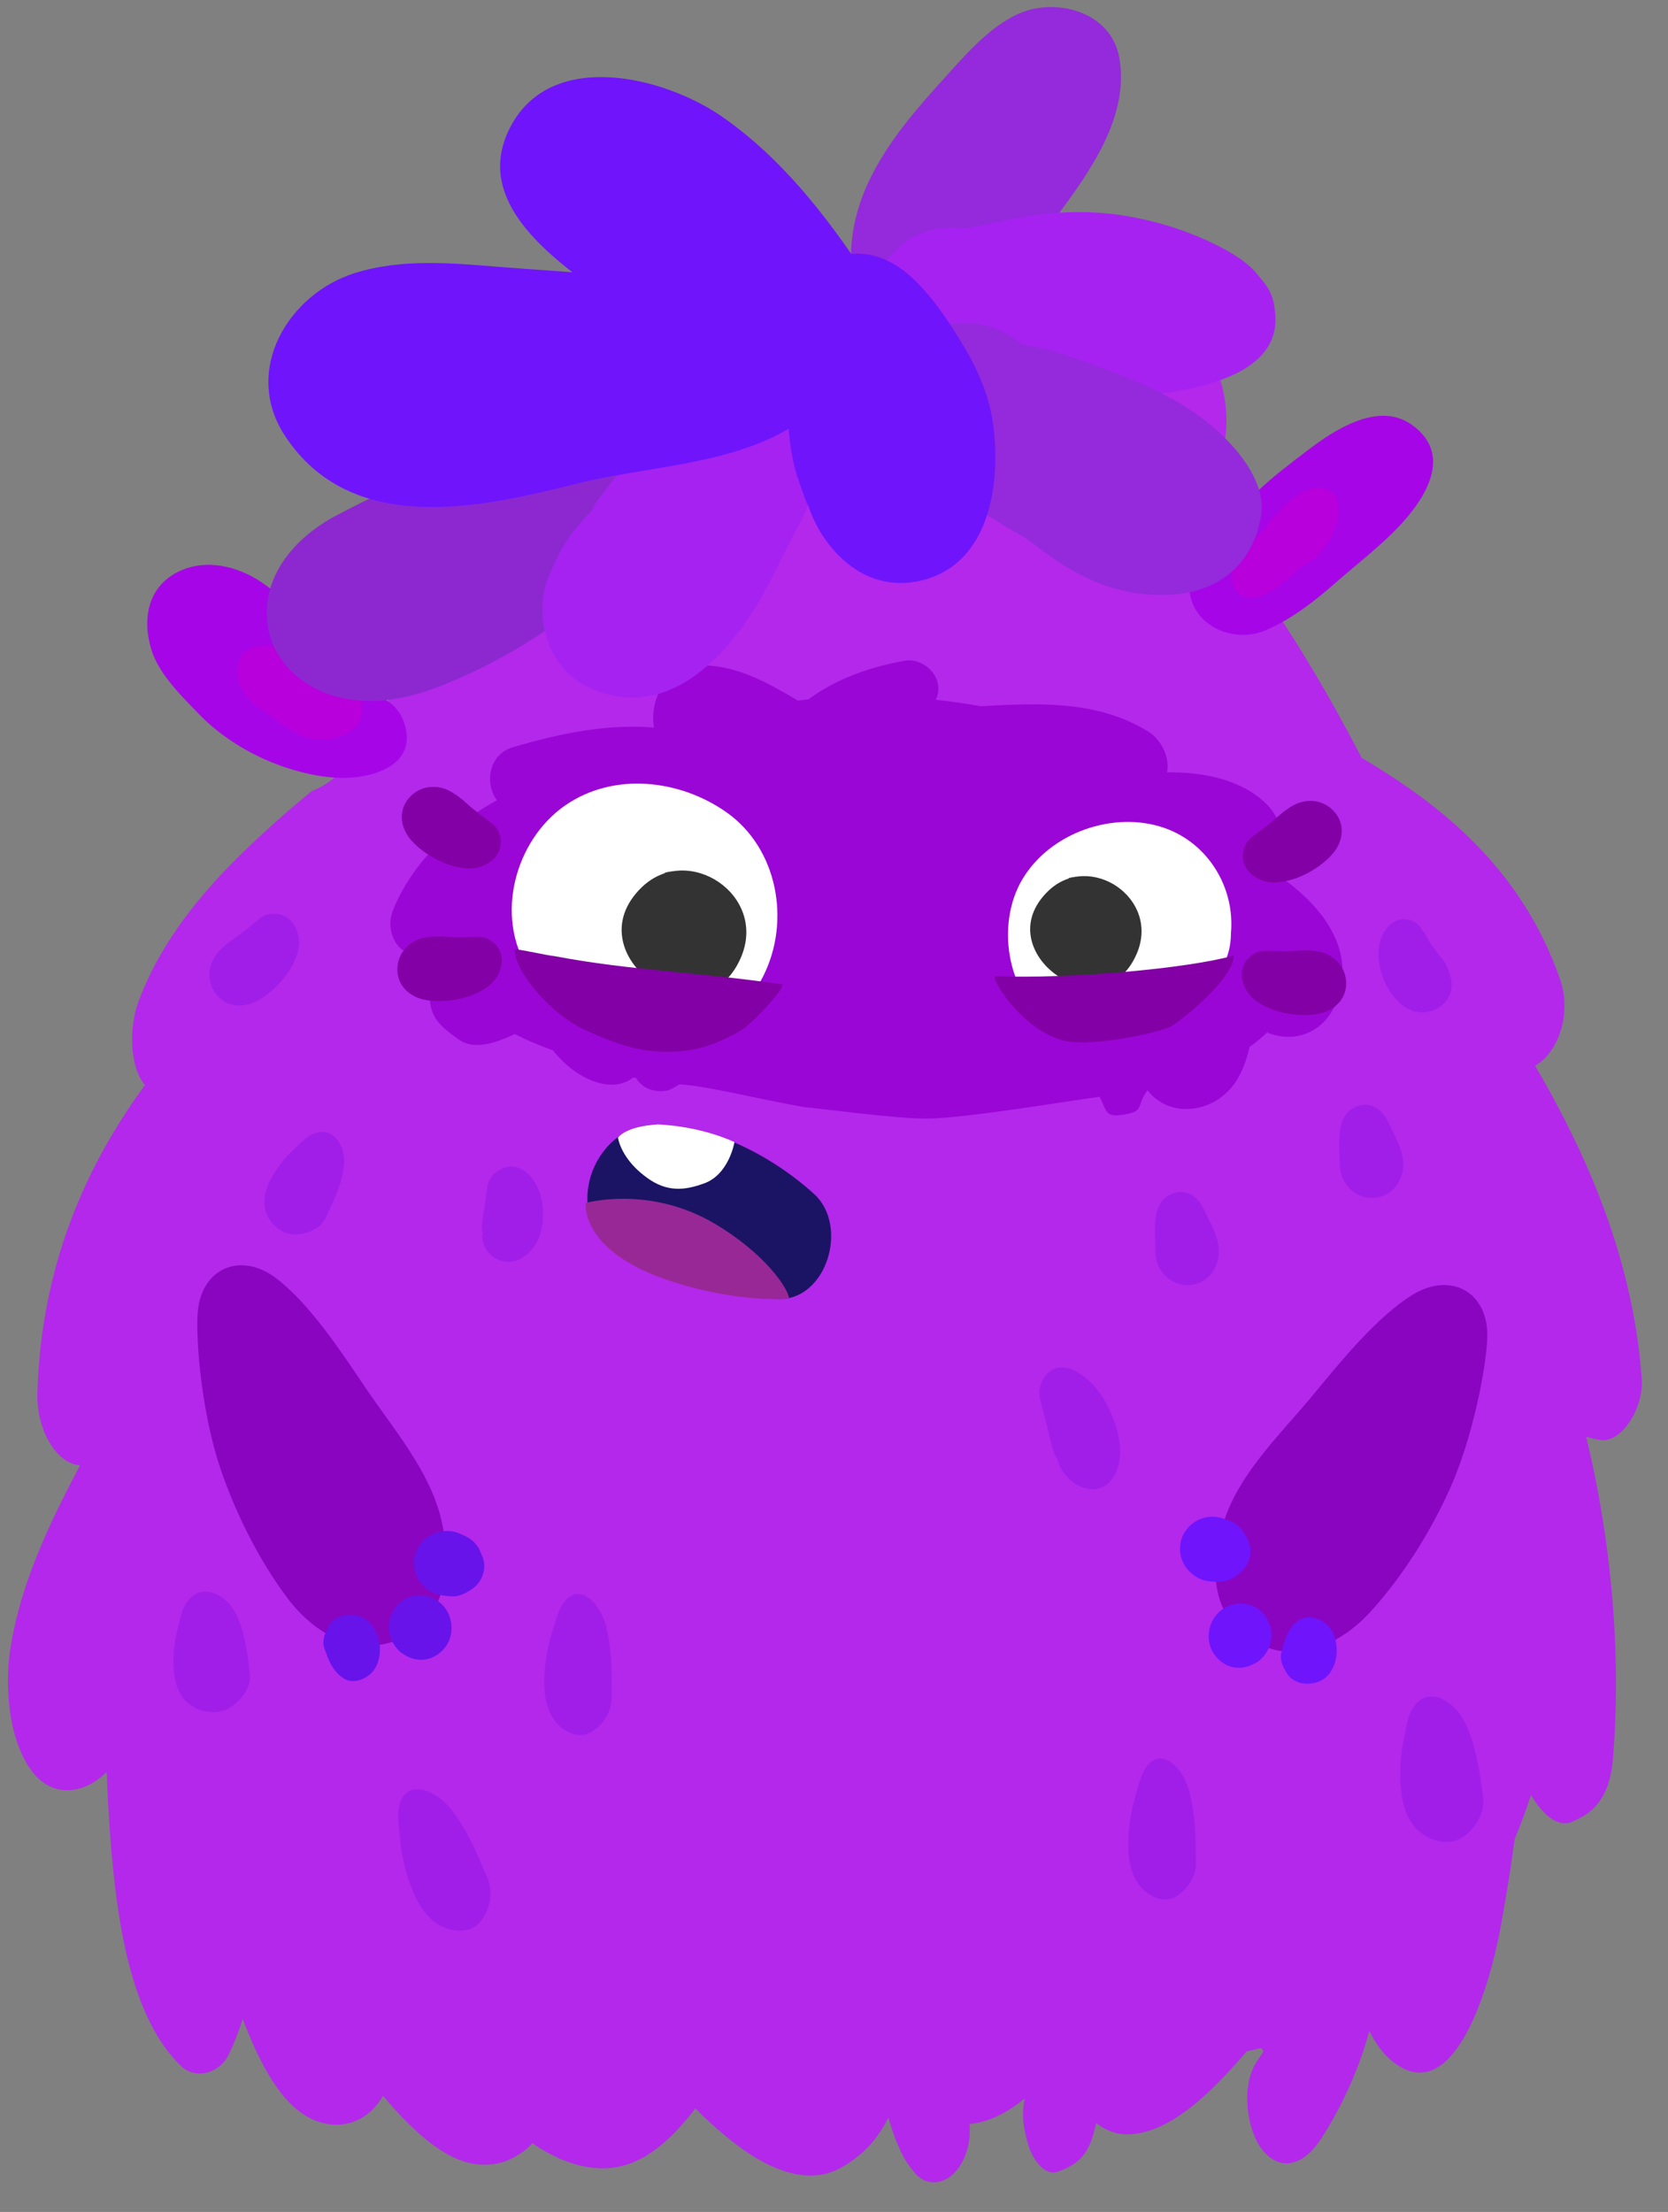 <?xml version="1.0" encoding="UTF-8"?>
<svg width="86px" height="114px" viewBox="0 0 86 114" version="1.1" xmlns="http://www.w3.org/2000/svg" xmlns:xlink="http://www.w3.org/1999/xlink">
    <rect x="0" y="0" width="86" height="114" fill="#808080" stroke="none"/>
    <title>Sidekick_7_b</title>
    <g id="Student-Environmrnt---New-Treatment" stroke="none" stroke-width="1" fill="none" fill-rule="evenodd">
        <g id="Avatars" transform="translate(-1144, -577)">
            <g id="Sidekick_7_b" transform="translate(1144.409, 577.364)">
                <path d="M84.235,70.666 C83.868,65.66 82.242,61.211 80.251,57.316 C79.766,56.369 79.264,55.45 78.74,54.562 C79.885,53.923 80.659,51.93 80.025,50.104 C78.017,44.336 73.817,41.108 69.984,38.803 C69.923,38.768 69.863,38.736 69.804,38.71 C69.294,37.728 68.772,36.757 68.233,35.804 C66.129,32.088 63.741,28.52 61.102,25.481 C61.599,25.041 62.037,24.446 62.374,23.633 C63.722,20.38 61.8,16.465 59.764,15.52 C56.982,14.231 53.897,14.783 50.999,15.527 C51.21,14.547 51.385,13.541 51.531,12.515 C51.867,10.115 49.848,8.319 48.538,9.386 C47.001,10.637 45.823,12.378 44.827,14.366 C44.494,15.03 44.182,15.72 43.883,16.429 C42.646,12.922 40.995,10.266 38.838,8.348 C37.151,7.187 34.902,9.011 34.593,11.626 C34.556,13.122 35.254,14.633 35.953,16.146 C31.282,16.793 25.432,15.543 22.331,22.215 C21.032,25.181 23.916,27.488 25.866,27.905 C25.113,28.637 24.125,28.989 23.128,29.717 C20.106,33.02 19.226,38.989 15.665,40.411 C14.839,41.07 14.052,41.766 13.361,42.396 C10.969,44.573 8.156,47.446 6.738,51.231 C6.254,52.523 6.24,54.583 7.062,55.558 C3.98,59.774 1.706,64.916 1.518,71.435 C1.464,73.313 2.498,75.089 3.717,75.151 C2.264,77.923 0.702,81.045 0.139,84.517 C-0.429,88.035 0.75,92.481 3.584,91.838 C4.13,91.713 4.632,91.404 5.092,90.961 C5.131,92.089 5.193,93.185 5.27,94.216 C5.601,98.637 6.326,103.65 8.95,106.139 C9.634,106.789 10.886,106.553 11.395,105.499 C11.685,104.895 11.919,104.291 12.101,103.685 C12.87,105.683 13.835,107.687 15.245,108.61 C16.596,109.496 18.374,109.325 19.34,107.649 C19.754,108.147 20.161,108.592 20.534,108.966 C21.653,110.084 22.93,111.087 24.301,111.189 C24.965,111.239 25.591,111.126 26.218,110.747 C26.456,110.603 26.696,110.456 26.907,110.227 C26.92,110.213 26.969,110.159 27.033,110.091 C27.813,110.619 28.622,111.033 29.48,111.238 C31.788,111.793 33.476,110.761 35.288,108.504 C35.338,108.44 35.386,108.367 35.43,108.292 C36.237,109.099 37.055,109.805 37.842,110.371 C39.361,111.465 41.297,112.288 42.964,111.348 C43.813,110.869 44.631,110.17 45.224,109.087 C45.281,108.984 45.336,108.879 45.391,108.773 C45.55,109.302 45.722,109.794 45.776,109.926 C45.848,110.103 45.926,110.277 46.006,110.449 C46.233,110.952 46.446,111.253 46.776,111.644 C47.406,112.378 48.38,112.204 48.971,111.421 C49.459,110.779 49.637,109.934 49.581,109.101 C50.56,109.013 51.516,108.532 52.428,107.78 C52.414,107.848 52.398,107.917 52.388,107.979 C52.265,108.745 52.383,109.372 52.571,110.064 C52.809,110.934 53.451,111.802 54.135,111.559 C55.523,111.066 55.811,110.332 56.108,109.055 C56.586,109.426 57.121,109.636 57.719,109.633 C59.846,109.624 61.996,107.552 63.866,105.361 C64.119,105.303 64.373,105.245 64.625,105.183 C64.661,105.247 64.699,105.304 64.736,105.364 C64.619,105.541 64.502,105.715 64.385,105.889 C63.55,107.156 63.877,109.469 64.696,110.459 C65.672,111.632 66.872,111.154 67.697,109.875 C68.715,108.301 69.626,106.39 70.191,104.308 C70.191,104.307 70.191,104.307 70.192,104.306 C70.497,104.914 70.856,105.429 71.29,105.796 C74.405,108.445 76.328,102.479 76.995,98.774 C77.249,97.367 77.486,95.902 77.684,94.418 C77.993,93.674 78.276,92.917 78.527,92.149 C78.584,92.235 78.632,92.325 78.69,92.408 C79.186,93.152 79.934,93.873 80.691,93.507 C80.811,93.445 80.933,93.387 81.052,93.329 C82.017,92.859 82.621,91.874 82.75,90.317 C83.202,84.798 82.658,78.988 81.371,73.679 C81.622,73.756 81.876,73.82 82.138,73.854 C83.162,73.994 84.351,72.262 84.235,70.666" id="Fill-810" fill="#B328EB"></path>
                <path d="M18.243,46.872 C18.229,46.872 18.229,46.894 18.243,46.894 C18.258,46.894 18.258,46.872 18.243,46.872" id="Fill-812" fill="#B035E4"></path>
                <path d="M17.999,28.578 C17.985,28.578 17.985,28.6 17.999,28.6 C18.013,28.6 18.013,28.578 17.999,28.578" id="Fill-814" fill="#2E5BF9"></path>
                <path d="M17.753,9.706 L17.753,9.728 L17.753,9.706 Z" id="Fill-816" fill="#4D7FDC"></path>
                <path d="M57.301,2.609 C56.92,0.503 54.684,-0.286 52.893,0.091 C51.116,0.466 49.621,2.18 48.44,3.485 C46.894,5.193 45.405,6.853 44.392,8.969 C43.755,10.296 43.375,11.88 43.485,13.381 C43.278,13.6 43.067,13.812 42.839,14.001 C41.509,15.103 41.738,17.419 42.846,18.556 C44.336,20.086 46.654,19.613 47.756,17.896 C47.917,17.645 48.077,17.397 48.245,17.151 C48.332,17.025 48.42,16.9 48.509,16.776 C48.24,17.166 48.985,16.204 48.934,16.251 C49.738,15.308 50.745,14.548 51.626,13.687 C52.53,12.805 53.306,11.817 54.062,10.803 C55.753,8.532 57.847,5.63 57.301,2.609" id="Fill-818" fill="#942ADB"></path>
                <path d="M65.344,15.903 C65.309,15.371 65.245,14.952 64.96,14.484 C64.865,14.319 64.748,14.168 64.621,14.024 C64.552,13.94 64.443,13.807 64.284,13.615 C63.766,13.066 63.08,12.656 62.401,12.31 C60.972,11.581 59.368,11.066 57.779,10.787 C55.529,10.393 53.412,10.555 51.198,11.034 C50.6,11.163 50.004,11.284 49.412,11.421 C48.307,11.301 47.226,11.424 46.309,12.08 C45.919,12.36 45.576,12.697 45.303,13.071 C45.098,13.218 44.891,13.378 44.676,13.555 C44.197,13.952 44.306,14.543 44.67,14.924 C44.68,15.398 44.823,15.882 45.136,16.35 C46.6,18.535 49.538,18.726 51.965,19.385 C53.685,19.852 55.717,20.358 57.505,20.162 C60.053,19.882 65.573,19.407 65.344,15.903" id="Fill-820" fill="#A622F1"></path>
                <path d="M65.909,45.041 C65.75,44.77 65.576,44.509 65.39,44.255 C65.392,44.254 65.393,44.252 65.394,44.251 C66.144,43.234 65.651,41.801 64.84,41.026 C63.533,39.781 61.564,39.416 59.761,39.442 C59.923,38.671 59.454,37.746 58.802,37.344 C56.171,35.723 53.162,35.866 50.158,36.034 C49.394,35.894 48.62,35.783 47.838,35.7 C47.847,35.676 47.859,35.654 47.869,35.629 C48.32,34.548 47.22,33.509 46.215,33.692 C44.497,34.004 42.705,34.605 41.272,35.683 C41.085,35.702 40.897,35.72 40.711,35.742 C40.665,35.708 40.619,35.675 40.569,35.647 C39.163,34.831 37.502,33.862 35.609,33.936 C34.024,33.997 33.118,35.501 33.292,37 C33.298,37.045 33.307,37.088 33.317,37.133 C30.864,36.93 28.409,37.447 26.009,38.156 C24.8,38.515 24.56,40.013 25.214,40.88 C22.928,42.117 20.784,44.155 19.831,46.608 C19.489,47.49 19.935,48.732 20.971,48.828 C21.122,48.842 21.268,48.843 21.411,48.837 C21.499,49.263 21.624,49.667 21.783,50.05 C21.755,50.26 21.736,50.469 21.733,50.679 C21.716,52.047 22.163,52.433 23.241,53.207 C24.104,53.826 25.305,53.304 26.139,52.931 C26.767,53.253 27.427,53.532 28.1,53.769 C28.548,54.328 29.076,54.808 29.718,55.148 C30.56,55.596 31.543,55.729 32.231,55.172 C32.233,55.17 32.331,55.18 32.379,55.187 C32.941,56.119 34.049,55.826 34.049,55.826 C34.049,55.826 34.292,55.734 34.624,55.519 C36.265,55.646 38.037,56.146 41.074,56.699 C41.638,56.729 45.835,57.311 47.439,57.286 C49.41,57.255 54.316,56.432 56.281,56.162 C56.678,56.874 56.51,57.255 57.567,57.076 C58.637,56.895 58.155,56.607 58.758,55.827 C59.753,57.131 61.701,57.075 62.89,55.894 C63.487,55.303 63.818,54.463 64.019,53.592 C64.338,53.366 64.638,53.118 64.922,52.848 C66.346,53.437 67.893,52.85 68.511,51.249 C69.485,48.72 67.943,46.571 65.909,45.041" id="Fill-822" fill="#9A06D6"></path>
                <path d="M54.094,52.568 C51.551,51.213 50.858,47.359 52.313,44.936 C53.761,42.527 57.028,41.411 59.614,42.303 C61.861,43.077 63.276,45.362 63.056,47.746 C63.057,48.349 62.915,48.951 62.587,49.52 C62.562,49.562 62.534,49.601 62.508,49.642 C61.704,51.199 60.152,52.245 58.491,52.697 C57.052,53.241 55.493,53.316 54.094,52.568" id="Fill-824" fill="#FFFFFF"></path>
                <path d="M55.197,44.806 C55.074,44.819 54.952,44.839 54.835,44.877 C54.527,44.979 54.635,44.856 55.197,44.806" id="Fill-826" fill="#000000"></path>
                <path d="M55.293,44.797 C55.257,44.799 55.23,44.803 55.197,44.806 C55.23,44.803 55.261,44.799 55.293,44.797" id="Fill-828" fill="#000000"></path>
                <path d="M53.638,45.554 C55.769,43.502 59.443,45.916 58.195,48.8 C56.425,52.895 50.419,48.654 53.638,45.554 C54.186,45.027 53.103,46.069 53.638,45.554" id="Fill-830" fill="#333333"></path>
                <path d="M55.331,44.795 C55.317,44.795 55.306,44.795 55.293,44.797 C55.306,44.795 55.317,44.795 55.331,44.795" id="Fill-832" fill="#000000"></path>
                <polygon id="Fill-834" fill="#000000" points="55.626 44.786 55.614 44.786 55.605 44.786"></polygon>
                <path d="M55.604,44.786 C55.504,44.786 55.414,44.79 55.331,44.795 C55.421,44.79 55.514,44.786 55.604,44.786" id="Fill-836" fill="#333333"></path>
                <path d="M28.729,41.147 C31.235,39.411 34.639,39.804 37.047,41.499 C39.673,43.348 40.374,47.085 38.949,49.931 C38.423,50.98 37.654,51.802 36.746,52.387 C36.603,52.525 36.437,52.647 36.242,52.74 C35.802,52.951 35.372,53.132 34.892,53.2 C33.903,53.46 32.846,53.495 31.807,53.289 C30.734,53.075 29.799,52.606 29.03,51.957 C28.191,51.361 27.475,50.584 26.872,49.655 C25.057,46.852 26.163,42.924 28.729,41.147" id="Fill-838" fill="#FFFFFF"></path>
                <path d="M34.429,44.52 C34.293,44.534 34.156,44.558 34.024,44.6 C33.68,44.713 33.801,44.576 34.429,44.52" id="Fill-840" fill="#000000"></path>
                <path d="M34.539,44.51 C34.498,44.513 34.468,44.517 34.43,44.52 C34.465,44.516 34.503,44.513 34.539,44.51" id="Fill-842" fill="#000000"></path>
                <path d="M32.685,45.358 C35.072,43.06 39.185,45.761 37.789,48.991 C35.806,53.575 29.082,48.828 32.685,45.358 C33.299,44.765 32.086,45.935 32.685,45.358" id="Fill-844" fill="#333333"></path>
                <path d="M34.582,44.508 C34.566,44.508 34.552,44.51 34.539,44.51 C34.552,44.51 34.566,44.508 34.582,44.508" id="Fill-846" fill="#000000"></path>
                <path d="M34.913,44.496 C34.907,44.496 34.901,44.498 34.897,44.498 L34.889,44.498 C34.897,44.498 34.902,44.496 34.913,44.496" id="Fill-848" fill="#000000"></path>
                <path d="M34.888,44.498 C34.775,44.499 34.673,44.503 34.581,44.508 C34.682,44.501 34.785,44.499 34.888,44.498" id="Fill-850" fill="#000000"></path>
                <path d="M26.124,48.552 C26.13,49.755 28.007,51.899 29.684,52.681 C30.845,53.223 32.02,53.705 33.339,53.816 C35.27,53.973 36.525,53.468 37.802,52.738 C38.377,52.408 40.211,50.404 39.902,50.367 C35.545,49.726 32.111,49.657 28.26,48.927 C27.448,48.815 26.936,48.658 26.124,48.552" id="Fill-852" fill="#8200A6"></path>
                <path d="M63.202,48.884 C63.195,50.104 60.408,52.309 59.917,52.561 C58.796,53.011 55.619,53.591 54.393,53.256 C52.201,52.658 50.622,49.972 50.911,49.948 C54.767,50.093 60.764,49.562 63.202,48.884" id="Fill-854" fill="#8200A6"></path>
                <path d="M19.098,35.512 C18.215,34.224 17.037,33.123 15.898,32.082 C14.989,31.253 14.103,30.345 13.087,29.653 C11.855,28.814 10.247,28.429 8.873,29.058 C7.255,29.799 6.897,31.454 7.383,33.083 C7.769,34.373 8.964,35.529 9.866,36.457 C10.78,37.399 11.926,38.167 13.102,38.709 C14.282,39.252 15.653,39.644 16.939,39.72 C18.583,39.818 21.202,39.18 20.426,36.882 C20.186,36.172 19.695,35.769 19.098,35.512" id="Fill-856" fill="#A606E7"></path>
                <path d="M17.323,59.73 C17.425,58.919 16.961,57.832 16.019,57.992 C15.461,58.087 15.078,58.566 14.678,58.935 C14.208,59.37 13.76,59.98 13.483,60.554 C13.132,61.282 13.086,62.06 13.642,62.692 C13.955,63.047 14.369,63.277 14.85,63.255 C15.406,63.23 16.09,62.996 16.361,62.434 C16.792,61.543 17.198,60.719 17.323,59.73" id="Fill-858" fill="#A11EE9"></path>
                <path d="M17.607,74.73 C17.462,73.926 16.695,73.027 15.844,73.461 C15.339,73.72 15.118,74.291 14.846,74.762 C14.528,75.318 14.284,76.034 14.19,76.665 C14.072,77.464 14.261,78.22 14.981,78.658 C15.385,78.903 15.849,78.999 16.302,78.834 C16.825,78.643 17.407,78.215 17.498,77.598 C17.643,76.62 17.785,75.711 17.607,74.73" id="Fill-860" fill="#A11EE9"></path>
                <path d="M30.837,83.439 C30.578,82.415 29.677,81.333 28.879,81.987 C28.404,82.377 28.259,83.139 28.051,83.779 C27.806,84.532 27.658,85.486 27.651,86.312 C27.644,87.36 27.941,88.319 28.729,88.807 C29.172,89.081 29.654,89.155 30.089,88.892 C30.59,88.589 31.119,87.973 31.125,87.164 C31.136,85.881 31.152,84.691 30.837,83.439" id="Fill-862" fill="#A11EE9"></path>
                <path d="M60.887,91.888 C60.607,90.868 59.683,89.807 58.898,90.479 C58.432,90.877 58.304,91.643 58.11,92.287 C57.88,93.046 57.754,94.002 57.765,94.828 C57.78,95.876 58.097,96.828 58.896,97.299 C59.345,97.564 59.828,97.627 60.257,97.356 C60.752,97.042 61.268,96.414 61.257,95.605 C61.24,94.323 61.23,93.132 60.887,91.888" id="Fill-864" fill="#A11EE9"></path>
                <path d="M11.752,82.797 C11.357,81.977 10.252,81.24 9.446,81.961 C8.968,82.39 8.892,83.069 8.732,83.657 C8.546,84.349 8.487,85.192 8.57,85.897 C8.674,86.791 9.104,87.547 10.022,87.801 C10.537,87.943 11.073,87.907 11.523,87.594 C12.04,87.234 12.553,86.6 12.472,85.909 C12.344,84.816 12.233,83.797 11.752,82.797" id="Fill-866" fill="#A11EE9"></path>
                <path d="M75.163,88.487 C74.708,87.485 73.489,86.556 72.649,87.394 C72.15,87.892 72.093,88.708 71.944,89.409 C71.768,90.235 71.738,91.247 71.853,92.099 C71.999,93.179 72.49,94.105 73.488,94.446 C74.049,94.637 74.626,94.613 75.097,94.254 C75.641,93.84 76.169,93.096 76.057,92.261 C75.877,90.939 75.72,89.71 75.163,88.487" id="Fill-868" fill="#A11EE9"></path>
                <path d="M22.882,92.923 C22.194,92.026 20.835,91.352 20.307,92.342 C19.993,92.931 20.166,93.744 20.226,94.464 C20.295,95.312 20.547,96.315 20.886,97.131 C21.317,98.165 22.016,98.981 23.013,99.119 C23.572,99.197 24.088,99.061 24.414,98.614 C24.792,98.099 25.065,97.263 24.733,96.464 C24.205,95.197 23.723,94.018 22.882,92.923" id="Fill-870" fill="#A11EE9"></path>
                <path d="M25.151,60.061 C24.948,60.215 24.805,60.446 24.733,60.695 C24.739,60.675 24.609,61.507 24.652,61.282 C24.614,61.481 24.593,61.672 24.574,61.87 C24.568,61.892 24.56,61.928 24.548,61.983 C24.514,62.165 24.487,62.348 24.468,62.533 C24.514,62.129 24.424,62.821 24.433,62.952 C24.5,63.392 24.503,63.487 24.444,63.236 C24.439,63.488 24.496,63.725 24.614,63.948 C24.971,64.612 25.791,64.865 26.436,64.503 C27.454,63.934 27.68,62.772 27.552,61.681 C27.41,60.472 26.351,59.146 25.151,60.061" id="Fill-872" fill="#A11EE9"></path>
                <path d="M53.341,70.769 C53.199,71.023 53.158,71.354 53.201,71.686 C53.198,71.661 53.462,72.742 53.399,72.447 C53.454,72.706 53.526,72.953 53.6,73.206 C53.605,73.235 53.613,73.283 53.628,73.354 C53.679,73.592 53.739,73.83 53.809,74.066 C53.661,73.547 53.901,74.439 53.974,74.601 C54.257,75.132 54.307,75.249 54.123,74.954 C54.239,75.27 54.414,75.551 54.649,75.794 C55.353,76.518 56.35,76.59 56.864,75.945 C57.677,74.929 57.357,73.408 56.691,72.081 C55.953,70.609 54.181,69.265 53.341,70.769" id="Fill-874" fill="#A11EE9"></path>
                <path d="M15.008,48.111 C14.943,47.223 14.333,46.584 13.43,46.758 C13.181,46.806 13.014,46.942 12.826,47.104 C13.182,46.798 12.74,47.172 12.619,47.271 C12.57,47.311 12.377,47.473 12.501,47.382 C12.339,47.505 12.176,47.624 12.02,47.756 C12.004,47.767 11.985,47.781 11.959,47.8 C11.863,47.872 11.765,47.94 11.666,48.007 C11.367,48.213 11.09,48.428 10.846,48.703 C10.362,49.245 10.23,50.028 10.601,50.679 C11.068,51.496 11.987,51.64 12.768,51.26 C13.461,50.924 14.211,50.198 14.599,49.508 C14.83,49.096 15.043,48.597 15.008,48.111" id="Fill-876" fill="#A11EE9"></path>
                <path d="M24.336,44.315 C25.184,44.042 25.661,43.3 25.278,42.462 C25.173,42.232 25.002,42.102 24.801,41.957 C25.182,42.231 24.714,41.89 24.59,41.795 C24.538,41.757 24.335,41.607 24.453,41.707 C24.296,41.578 24.142,41.447 23.977,41.327 C23.962,41.315 23.944,41.299 23.919,41.278 C23.827,41.202 23.738,41.123 23.649,41.043 C23.379,40.8 23.104,40.582 22.779,40.409 C22.139,40.067 21.347,40.123 20.802,40.638 C20.117,41.283 20.194,42.211 20.747,42.88 C21.237,43.475 22.12,44.032 22.881,44.247 C23.337,44.375 23.872,44.464 24.336,44.315" id="Fill-878" fill="#A900D7"></path>
                <path d="M25.152,50.068 C25.651,49.33 25.57,48.452 24.753,48.028 C24.527,47.911 24.312,47.914 24.065,47.924 C24.534,47.905 23.955,47.924 23.799,47.927 C23.735,47.928 23.483,47.936 23.637,47.942 C23.434,47.937 23.232,47.929 23.028,47.936 C23.008,47.935 22.985,47.934 22.952,47.933 C22.834,47.93 22.714,47.922 22.595,47.913 C22.233,47.889 21.881,47.887 21.519,47.95 C20.804,48.076 20.215,48.607 20.102,49.349 C19.961,50.279 20.593,50.963 21.441,51.149 C22.193,51.315 23.232,51.211 23.964,50.91 C24.401,50.731 24.879,50.471 25.152,50.068" id="Fill-880" fill="#A900D7"></path>
                <path d="M24.336,44.315 C25.184,44.042 25.661,43.3 25.278,42.462 C25.173,42.232 25.002,42.102 24.801,41.957 C25.182,42.231 24.714,41.89 24.59,41.795 C24.538,41.757 24.335,41.607 24.453,41.707 C24.296,41.578 24.142,41.447 23.977,41.327 C23.962,41.315 23.944,41.299 23.919,41.278 C23.827,41.202 23.738,41.123 23.649,41.043 C23.379,40.8 23.104,40.582 22.779,40.409 C22.139,40.067 21.347,40.123 20.802,40.638 C20.117,41.283 20.194,42.211 20.747,42.88 C21.237,43.475 22.12,44.032 22.881,44.247 C23.337,44.375 23.872,44.464 24.336,44.315" id="Fill-882" fill="#8200A6"></path>
                <path d="M25.152,50.068 C25.651,49.33 25.57,48.452 24.753,48.028 C24.527,47.911 24.312,47.914 24.065,47.924 C24.534,47.905 23.955,47.924 23.799,47.927 C23.735,47.928 23.483,47.936 23.637,47.942 C23.434,47.937 23.232,47.929 23.028,47.936 C23.008,47.935 22.985,47.934 22.952,47.933 C22.834,47.93 22.714,47.922 22.595,47.913 C22.233,47.889 21.881,47.887 21.519,47.95 C20.804,48.076 20.215,48.607 20.102,49.349 C19.961,50.279 20.593,50.963 21.441,51.149 C22.193,51.315 23.232,51.211 23.964,50.91 C24.401,50.731 24.879,50.471 25.152,50.068" id="Fill-884" fill="#8200A6"></path>
                <path d="M74.368,49.945 C74.258,49.578 74.138,49.271 73.886,48.974 C73.838,48.919 73.791,48.861 73.744,48.804 C73.822,48.894 73.591,48.59 73.583,48.579 C73.397,48.324 73.317,48.216 73.34,48.254 C73.286,48.172 73.235,48.086 73.188,47.999 C73.158,47.923 73.122,47.852 73.077,47.784 C73.027,47.717 72.977,47.651 72.929,47.585 C72.921,47.572 72.913,47.559 72.9,47.538 C72.543,46.92 71.733,46.837 71.236,47.32 C70.037,48.486 70.892,50.971 72.224,51.648 C73.314,52.201 74.771,51.289 74.368,49.945" id="Fill-886" fill="#A11EE9"></path>
                <path d="M71.903,59.228 C71.775,58.609 71.458,58.095 71.2,57.531 C70.863,56.794 70.257,56.344 69.468,56.689 C68.402,57.157 68.673,58.743 68.675,59.683 C68.678,60.606 69.424,61.375 70.322,61.374 C71.439,61.372 72.124,60.295 71.903,59.228" id="Fill-888" fill="#A11EE9"></path>
                <path d="M62.395,63.722 C62.267,63.103 61.95,62.589 61.692,62.025 C61.355,61.288 60.748,60.838 59.96,61.183 C58.894,61.651 59.165,63.237 59.167,64.177 C59.17,65.1 59.916,65.868 60.813,65.868 C61.931,65.866 62.616,64.788 62.395,63.722" id="Fill-890" fill="#A11EE9"></path>
                <path d="M71.839,76.054 C71.681,75.286 71.288,74.648 70.97,73.947 C70.553,73.033 69.802,72.474 68.827,72.903 C67.508,73.483 67.842,75.451 67.846,76.619 C67.85,77.766 68.773,78.72 69.882,78.718 C71.265,78.716 72.112,77.379 71.839,76.054" id="Fill-892" fill="#A11EE9"></path>
                <path d="M17.813,35.217 C16.764,34.455 15.749,33.601 14.543,33.158 C13.586,32.807 11.917,32.66 11.832,34.076 C11.758,35.321 12.639,36.001 13.621,36.56 C13.999,36.889 14.426,37.167 14.855,37.412 C15.79,37.946 17.047,37.842 17.813,37.206 C18.363,36.75 18.528,35.736 17.813,35.217" id="Fill-894" fill="#B700DC"></path>
                <path d="M22.363,78.043 C21.786,75.461 19.824,73.226 18.384,71.084 C17.201,69.323 15.554,66.827 13.831,65.516 C12.014,64.134 9.941,64.968 9.781,67.337 C9.682,68.798 10.009,72.551 10.967,75.357 C11.757,77.667 12.954,80.054 14.408,81.995 C15.767,83.811 17.965,85.118 20.227,84.093 C22.667,82.987 22.88,80.359 22.363,78.043" id="Fill-896" fill="#8A05C0"></path>
                <path d="M18.039,82.907 C17.487,82.776 16.796,82.927 16.511,83.477 C16.341,83.806 16.183,84.214 16.318,84.591 C16.367,84.729 16.42,84.867 16.477,85.004 C16.234,84.444 16.549,85.184 16.563,85.226 C16.725,85.58 16.934,85.875 17.256,86.103 C17.691,86.414 18.231,86.264 18.615,85.969 C19.58,85.221 19.252,83.195 18.039,82.907" id="Fill-898" fill="#6813E9"></path>
                <path d="M16.563,85.226 C16.562,85.222 16.559,85.219 16.558,85.215 C16.564,85.229 16.565,85.23 16.563,85.226" id="Fill-900" fill="#7930E9"></path>
                <path d="M22.527,82.495 C22.09,81.924 21.315,81.698 20.644,81.972 C20.385,82.077 20.169,82.239 19.994,82.457 C19.923,82.575 19.851,82.694 19.78,82.812 C19.664,83.082 19.624,83.363 19.658,83.654 C19.656,84.064 19.975,84.609 20.327,84.845 C20.682,85.082 21.043,85.223 21.479,85.167 C21.889,85.116 22.225,84.906 22.492,84.599 C22.999,84.016 22.985,83.096 22.527,82.495" id="Fill-902" fill="#6813E9"></path>
                <path d="M24.504,79.977 C24.494,79.943 24.483,79.911 24.47,79.877 C24.465,79.865 24.46,79.853 24.455,79.84 C24.4,79.71 24.345,79.581 24.29,79.452 C24.145,79.206 23.95,79.012 23.705,78.868 C23.657,78.833 23.603,78.812 23.549,78.788 C23.206,78.632 22.977,78.532 22.589,78.54 C21.85,78.559 21.19,79.037 20.992,79.761 C20.794,80.486 21.119,81.249 21.757,81.633 C22.107,81.842 22.458,81.875 22.851,81.908 C23.228,81.939 23.549,81.768 23.854,81.582 C24.391,81.256 24.688,80.593 24.504,79.977" id="Fill-904" fill="#6813E9"></path>
                <path d="M64.245,84.232 C66.397,85.473 68.712,84.386 70.242,82.711 C71.878,80.92 73.302,78.662 74.312,76.439 C75.541,73.74 76.229,70.036 76.273,68.574 C76.345,66.2 74.363,65.168 72.421,66.367 C70.578,67.503 68.696,69.827 67.347,71.463 C65.706,73.456 63.535,75.489 62.71,78.003 C61.97,80.258 61.925,82.894 64.245,84.232" id="Fill-906" fill="#8A05C0"></path>
                <path d="M67.531,86.323 C66.995,86.505 66.293,86.42 65.957,85.898 C65.757,85.587 65.56,85.196 65.66,84.808 C65.696,84.666 65.735,84.523 65.779,84.383 C65.591,84.962 65.834,84.196 65.844,84.153 C65.971,83.784 66.152,83.472 66.451,83.214 C66.855,82.864 67.408,82.962 67.816,83.22 C68.848,83.874 68.713,85.923 67.531,86.323" id="Fill-908" fill="#7014FC"></path>
                <path d="M65.844,84.153 C65.843,84.157 65.841,84.16 65.84,84.164 C65.845,84.15 65.845,84.148 65.844,84.153" id="Fill-910" fill="#8334FC"></path>
                <path d="M62.364,82.794 C62.854,82.268 63.648,82.118 64.29,82.456 C64.536,82.586 64.735,82.769 64.888,83.003 C64.948,83.127 65.008,83.252 65.067,83.377 C65.156,83.656 65.17,83.94 65.106,84.227 C65.069,84.636 64.698,85.146 64.325,85.346 C63.948,85.548 63.576,85.652 63.146,85.555 C62.743,85.464 62.43,85.222 62.194,84.891 C61.747,84.261 61.849,83.347 62.364,82.794" id="Fill-912" fill="#7014FC"></path>
                <path d="M63.673,80.556 C63.65,80.581 63.623,80.605 63.597,80.628 C63.587,80.636 63.576,80.645 63.566,80.654 C63.457,80.743 63.347,80.831 63.238,80.92 C62.995,81.068 62.732,81.148 62.447,81.161 C62.39,81.169 62.331,81.162 62.272,81.159 C61.897,81.136 61.647,81.118 61.309,80.927 C60.664,80.566 60.305,79.834 60.47,79.101 C60.634,78.368 61.278,77.846 62.023,77.806 C62.429,77.785 62.755,77.92 63.117,78.076 C63.465,78.225 63.668,78.527 63.851,78.832 C64.173,79.372 64.124,80.098 63.673,80.556" id="Fill-914" fill="#7014FC"></path>
                <path d="M64.744,45.035 C63.895,44.762 63.419,44.019 63.802,43.182 C63.907,42.952 64.078,42.822 64.279,42.677 C63.897,42.951 64.366,42.61 64.49,42.515 C64.541,42.477 64.744,42.327 64.627,42.427 C64.783,42.298 64.938,42.167 65.103,42.047 C65.118,42.034 65.136,42.019 65.161,41.998 C65.253,41.922 65.342,41.843 65.43,41.763 C65.701,41.52 65.975,41.302 66.3,41.129 C66.941,40.787 67.732,40.843 68.278,41.357 C68.963,42.003 68.886,42.931 68.333,43.6 C67.843,44.194 66.96,44.752 66.198,44.967 C65.743,45.095 65.208,45.184 64.744,45.035" id="Fill-916" fill="#8200A6"></path>
                <path d="M63.927,50.788 C63.427,50.05 63.509,49.172 64.326,48.748 C64.551,48.631 64.766,48.634 65.014,48.644 C64.544,48.625 65.123,48.644 65.28,48.647 C65.344,48.648 65.596,48.656 65.442,48.661 C65.645,48.656 65.847,48.649 66.051,48.656 C66.071,48.655 66.094,48.654 66.126,48.653 C66.245,48.65 66.365,48.642 66.484,48.633 C66.846,48.609 67.198,48.607 67.559,48.67 C68.275,48.796 68.864,49.327 68.977,50.069 C69.118,50.999 68.486,51.683 67.638,51.869 C66.886,52.035 65.847,51.931 65.114,51.63 C64.677,51.451 64.2,51.191 63.927,50.788" id="Fill-918" fill="#8200A6"></path>
                <path d="M33.194,22.358 C33.054,22.223 32.898,22.097 32.722,21.982 C31.798,21.378 30.858,21.354 30.047,21.708 C29.366,21.753 28.687,21.87 28.055,21.995 C26.015,22.397 24.013,23.129 22.062,23.843 C20.31,24.484 18.602,25.324 16.943,26.196 C14.817,27.313 12.957,29.376 13.422,32.014 C13.767,33.972 15.53,35.288 17.34,35.633 C19.706,36.083 21.864,35.265 24.001,34.256 C26.019,33.302 27.989,32.059 29.726,30.641 C30.603,29.923 31.507,29.129 32.196,28.218 C31.75,28.809 32.534,27.847 32.624,27.746 C32.998,27.323 33.43,26.879 33.669,26.353 C33.9,25.841 34.043,25.306 34.079,24.78 C34.803,23.856 34.205,22.608 33.194,22.358" id="Fill-922" fill="#8D28D1"></path>
                <path d="M41.974,21.95 C41.736,20.299 40.597,18.898 38.56,18.901 C37.074,18.904 35.726,19.825 35.297,21.064 C34.865,21.269 34.448,21.528 34.04,21.801 C33.187,22.374 32.43,22.894 31.785,23.661 C31.267,24.276 30.783,24.91 30.314,25.555 C30.239,25.661 30.162,25.766 30.087,25.871 C30.435,25.583 30.299,25.756 29.682,26.392 C29.479,26.631 29.282,26.872 29.09,27.119 C28.565,27.796 28.22,28.557 27.892,29.324 C27.083,31.213 27.746,33.977 29.832,35.001 C33.916,37.008 37.078,33.446 38.762,30.556 C39.443,29.387 39.997,28.157 40.635,26.968 C41.469,25.411 42.228,23.712 41.974,21.95" id="Fill-924" fill="#A622F1"></path>
                <path d="M72.371,21.52 C70.621,20.281 68.308,21.853 66.972,22.873 C65.384,24.084 63.35,25.589 62.598,27.39 C62.569,27.398 62.626,27.381 62.598,27.39 C61.203,27.814 60.632,28.983 60.979,30.415 C61.366,32.011 63.304,32.791 64.872,32.109 C66.21,31.527 67.368,30.621 68.431,29.688 C69.387,28.85 70.398,28.064 71.309,27.182 C72.8,25.74 74.74,23.199 72.371,21.52" id="Fill-926" fill="#A606E7"></path>
                <path d="M67.405,24.778 C66.642,24.865 65.832,25.608 65.141,26.42 C64.938,26.66 64.751,26.918 64.548,27.157 C64.532,27.171 64.511,27.19 64.486,27.214 C64.48,27.217 64.476,27.22 64.471,27.223 C63.908,27.44 63.242,28.201 63.13,28.921 C62.892,30.445 64.029,30.803 65.201,30.055 C65.619,29.788 65.985,29.492 66.378,29.118 C66.462,29.038 66.665,28.882 66.707,28.841 C66.77,28.805 66.833,28.769 66.894,28.739 C67.428,28.48 68.136,27.689 68.366,26.99 C68.426,26.81 68.504,26.625 68.54,26.447 C68.782,25.241 68.268,24.68 67.405,24.778" id="Fill-928" fill="#B700DC"></path>
                <path d="M61.854,21.412 C60.328,20.183 58.454,19.36 56.55,18.655 C55.25,18.174 53.765,17.625 52.28,17.38 C51.457,16.696 50.451,16.241 49.096,16.292 C47.125,16.368 44.996,17.767 45.2,19.635 C45.28,20.363 45.342,20.953 45.787,21.598 C45.926,21.752 46.065,21.907 46.205,22.06 C46.211,22.073 46.273,22.15 46.395,22.299 C46.577,22.527 46.738,22.767 46.912,22.999 C47.095,23.224 47.289,23.441 47.487,23.657 C47.473,23.643 47.698,23.89 48.163,24.4 C48.964,25.226 49.968,25.856 50.975,26.49 C51.324,26.709 51.687,26.912 52.045,27.12 C52.257,27.243 52.467,27.368 52.676,27.495 C52.502,27.394 52.572,27.453 52.883,27.673 C54.783,29.127 56.609,30.207 59.238,30.298 C62.348,30.403 64.239,28.697 64.612,26.181 C64.877,24.393 63.263,22.546 61.854,21.412" id="Fill-930" fill="#942ADB"></path>
                <path d="M50.775,21.373 C50.566,19.95 49.959,18.598 49.224,17.384 C48.459,16.118 47.438,14.585 46.284,13.663 C44.875,12.536 43.027,12.248 41.651,13.67 C40.8,14.549 40.498,15.932 40.845,17.105 C40.586,17.695 40.454,18.429 40.366,19.025 C40.122,20.675 40.186,22.222 40.595,23.843 C40.659,24.075 40.732,24.303 40.816,24.528 C40.892,24.748 41.41,26.261 41.175,25.405 C41.363,26.089 41.699,26.8 42.101,27.382 C43.314,29.133 45.133,30.087 47.233,29.519 C50.677,28.589 51.22,24.422 50.775,21.373" id="Fill-932" fill="#7014FC"></path>
                <path d="M44.193,13.775 C42.151,10.693 39.839,7.74 36.81,5.643 C33.854,3.595 28.09,2.153 25.949,6.096 C23.607,10.408 29.043,13.604 31.787,15.616 C33.439,16.826 36.671,18.83 39.148,18.53 C39.938,19.163 40.944,19.438 42.096,19.109 C44.177,18.516 45.491,15.733 44.193,13.775" id="Fill-934" fill="#7014FC"></path>
                <path d="M42.424,14.745 C41.206,13.495 39.495,13.411 38.017,14.166 C37.688,14.314 37.392,14.518 37.126,14.771 C37.108,14.783 37.09,14.796 37.067,14.813 C36.261,14.557 35.435,14.383 34.651,14.261 C31.617,13.788 28.55,13.643 25.493,13.403 C22.962,13.203 20.373,12.936 17.895,13.706 C14.474,14.77 12.058,18.724 14.293,22.111 C17.708,27.285 24.322,25.823 29.247,24.58 C33.986,23.385 39.735,23.689 43,19.283 C43.976,17.966 43.474,15.823 42.424,14.745" id="Fill-936" fill="#7014FC"></path>
                <path d="M33.277,57.607 C36.162,57.536 39.358,59.173 41.555,61.162 C43.381,62.815 42.208,66.636 39.757,66.584 C37.212,66.528 33.916,65.698 31.497,64.231 C28.416,62.363 30.128,57.684 33.277,57.607" id="Fill-938" fill="#1B1464"></path>
                <path d="M29.789,61.636 C29.789,61.636 29.471,64.059 33.972,65.595 C37.58,66.826 40.283,66.57 40.283,66.57 C40.218,66.009 39.012,64.224 36.435,62.699 C33.067,60.707 29.789,61.636 29.789,61.636" id="Fill-940" fill="#992897"></path>
                <path d="M33.522,57.585 C35.85,57.696 37.458,58.5 37.458,58.5 C37.458,58.5 37.185,60.173 35.877,60.633 C35.129,60.897 34.172,61.148 33.113,60.446 C31.596,59.442 31.453,58.265 31.453,58.265 C31.453,58.265 31.86,57.668 33.522,57.585" id="Fill-942" fill="#FFFFFF"></path>
            </g>
        </g>
    </g>
</svg>